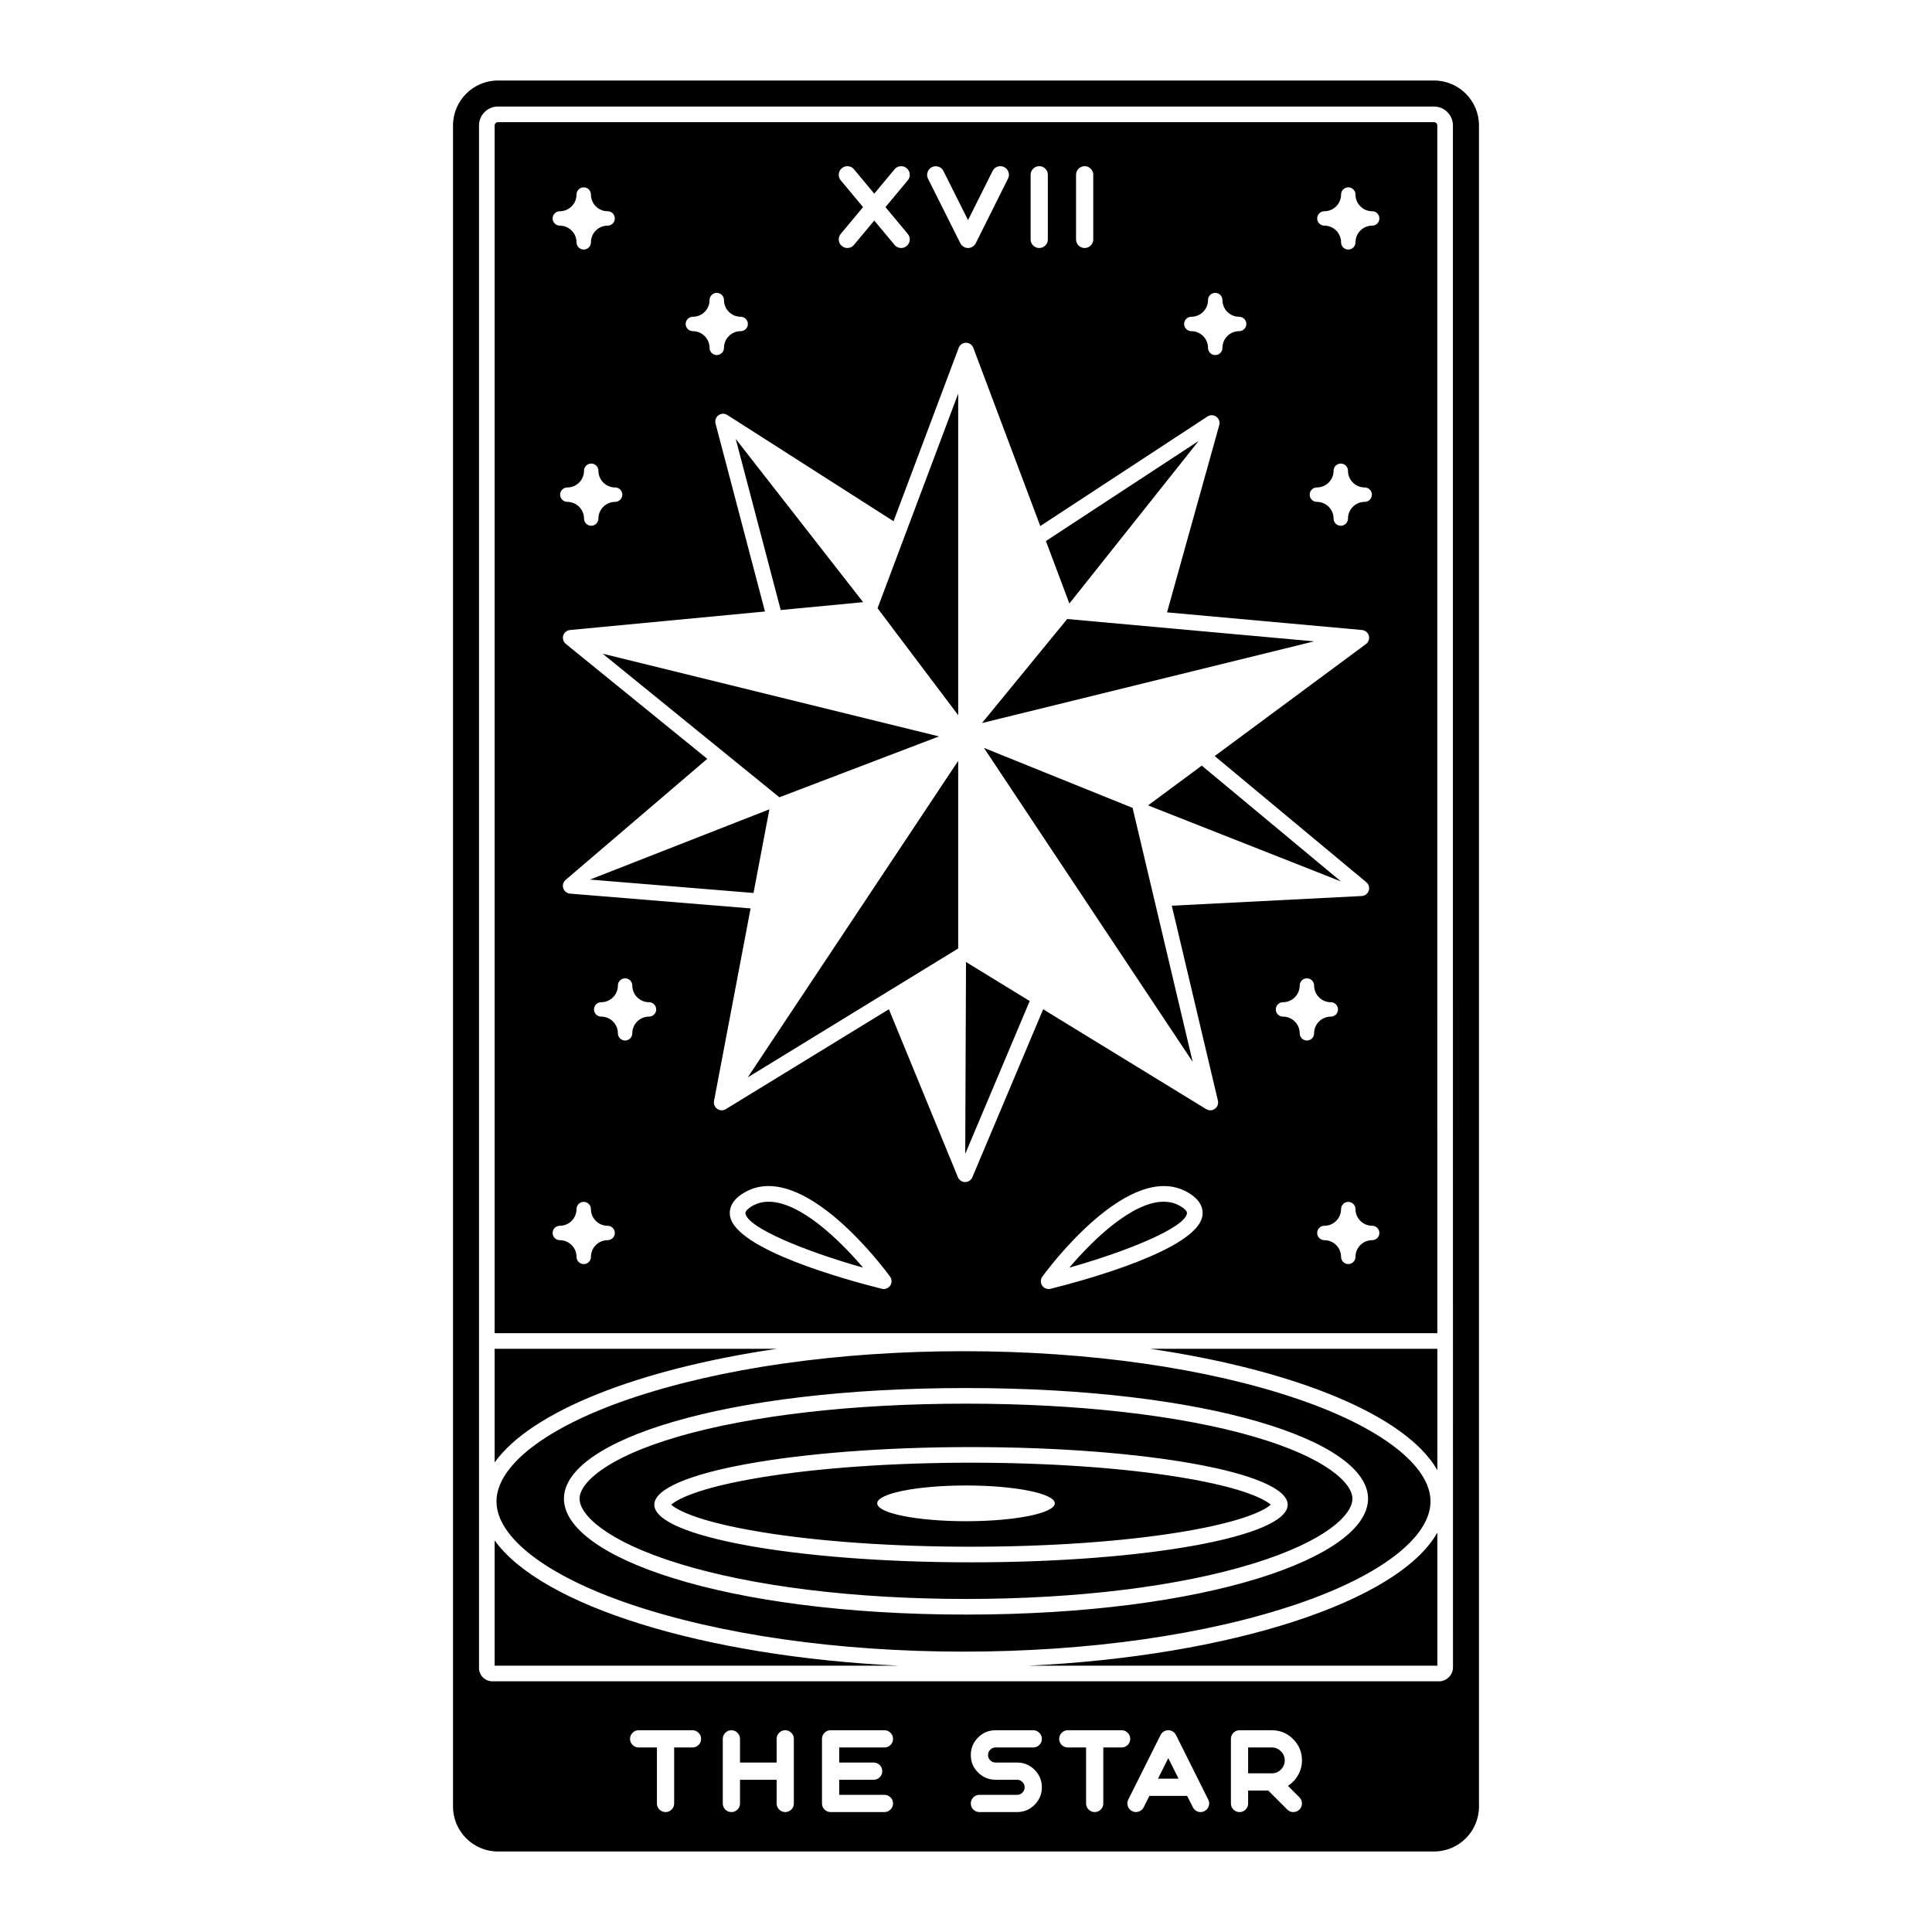 <?xml version="1.0" encoding="utf-8"?>
<!-- Generator: Adobe Illustrator 23.0.3, SVG Export Plug-In . SVG Version: 6.00 Build 0)  -->
<svg version="1.1" id="Capa_1" xmlns="http://www.w3.org/2000/svg" xmlns:xlink="http://www.w3.org/1999/xlink" x="0px" y="0px"
	 viewBox="0 0 1200 1200" enable-background="new 0 0 1200 1200" xml:space="preserve">
<path fill="hsl(290, 13%, 29%)" d="M890.685,50c7.713,0,14.697,3.126,19.752,8.181s8.182,12.038,8.182,19.752V600v522.066
	c0,7.714-3.127,14.697-8.182,19.752c-5.055,5.055-12.039,8.182-19.752,8.182H600H309.315c-7.714,0-14.697-3.127-19.753-8.182
	c-5.055-5.055-8.181-12.038-8.181-19.752V600V77.934c0-7.714,3.127-14.697,8.181-19.752C294.618,53.126,301.601,50,309.315,50H600
	H890.685 M430.097,1074.685h-33.404c-1.493,0-2.763,0.534-3.801,1.594c-1.042,1.042-1.563,2.299-1.563,3.77
	c0,1.471,0.521,2.728,1.563,3.767c1.039,1.042,2.308,1.563,3.801,1.563h11.338v34.762c0,1.493,0.521,2.763,1.563,3.801
	c1.061,1.042,2.33,1.563,3.801,1.563c1.471,0,2.728-0.521,3.767-1.563c1.042-1.039,1.563-2.308,1.563-3.801v-34.762h11.373
	c1.471,0,2.737-0.521,3.801-1.563c1.042-1.039,1.563-2.295,1.563-3.767c0-1.471-0.521-2.728-1.563-3.77
	C432.834,1075.219,431.568,1074.685,430.097,1074.685z M487.705,1074.685c-1.471,0-2.728,0.534-3.77,1.594
	c-1.039,1.042-1.56,2.299-1.56,3.77v14.697H459.63v-14.697c0-1.471-0.521-2.728-1.563-3.77c-1.039-1.061-2.295-1.594-3.767-1.594
	c-1.493,0-2.763,0.534-3.801,1.594c-1.042,1.042-1.563,2.299-1.563,3.77v40.091c0,1.493,0.521,2.763,1.563,3.801
	c1.039,1.042,2.308,1.563,3.801,1.563c1.471,0,2.728-0.521,3.767-1.563c1.042-1.039,1.563-2.308,1.563-3.801v-14.7h22.745v14.7
	c0,1.493,0.521,2.763,1.56,3.801c1.042,1.042,2.299,1.563,3.77,1.563c1.471,0,2.737-0.521,3.801-1.563
	c1.042-1.039,1.563-2.308,1.563-3.801v-40.091c0-1.471-0.521-2.728-1.563-3.77C490.442,1075.219,489.176,1074.685,487.705,1074.685z
	 M549.319,1085.379c1.471,0,2.737-0.521,3.801-1.563c1.042-1.039,1.563-2.295,1.563-3.767c0-1.471-0.521-2.728-1.563-3.77
	c-1.064-1.061-2.33-1.594-3.801-1.594h-33.404c-1.493,0-2.763,0.534-3.801,1.594c-1.042,1.042-1.563,2.299-1.563,3.77v40.091
	c0,1.493,0.521,2.763,1.563,3.801c1.039,1.042,2.308,1.563,3.801,1.563h33.404c1.471,0,2.737-0.521,3.801-1.563
	c1.042-1.039,1.563-2.308,1.563-3.801c0-1.471-0.521-2.728-1.563-3.77c-1.064-1.039-2.33-1.56-3.801-1.56h-28.075v-9.371h21.387
	c1.471,0,2.737-0.518,3.801-1.56c1.042-1.042,1.563-2.298,1.563-3.77c0-1.493-0.521-2.76-1.563-3.801
	c-1.064-1.042-2.33-1.563-3.801-1.563h-21.387v-9.368H549.319z M618.366,1085.379h23.389c1.471,0,2.737-0.521,3.801-1.563
	c1.042-1.039,1.563-2.295,1.563-3.767c0-1.471-0.521-2.728-1.563-3.77c-1.064-1.061-2.33-1.594-3.801-1.594h-23.389
	c-4.234,0-7.855,1.506-10.864,4.515c-3.009,3.009-4.515,6.63-4.515,10.864c0,4.253,1.506,7.874,4.515,10.861
	c3.009,3.012,6.63,4.515,10.864,4.515h13.374c1.291,0,2.387,0.464,3.293,1.392c0.928,0.906,1.392,2.005,1.392,3.293
	c0,1.291-0.464,2.4-1.392,3.328c-0.906,0.906-2.002,1.358-3.293,1.358h-23.389c-1.493,0-2.763,0.521-3.801,1.56
	c-1.042,1.042-1.563,2.298-1.563,3.77c0,1.493,0.521,2.763,1.563,3.801c1.039,1.042,2.308,1.563,3.801,1.563h23.389
	c4.231,0,7.852-1.506,10.864-4.515c3.009-3.009,4.515-6.63,4.515-10.864c0-4.231-1.506-7.852-4.515-10.864
	c-3.012-3.009-6.633-4.515-10.864-4.515h-13.374c-1.291,0-2.39-0.452-3.293-1.358c-0.928-0.925-1.392-2.036-1.392-3.325
	c0-1.291,0.464-2.39,1.392-3.293C615.976,1085.843,617.075,1085.379,618.366,1085.379z M702.012,1080.049
	c0-1.471-0.521-2.728-1.563-3.77c-1.064-1.061-2.33-1.594-3.801-1.594h-33.404c-1.493,0-2.763,0.534-3.801,1.594
	c-1.042,1.042-1.563,2.299-1.563,3.77c0,1.471,0.521,2.728,1.563,3.767c1.039,1.042,2.308,1.563,3.801,1.563h11.338v34.762
	c0,1.493,0.521,2.763,1.563,3.801c1.061,1.042,2.33,1.563,3.801,1.563s2.728-0.521,3.767-1.563c1.042-1.039,1.563-2.308,1.563-3.801
	v-34.762h11.373c1.471,0,2.737-0.521,3.801-1.563C701.491,1082.777,702.012,1081.521,702.012,1080.049z M730.425,1077.637
	c-0.451-0.903-1.108-1.629-1.97-2.172c-0.859-0.521-1.797-0.78-2.816-0.78c-1.017,0-1.958,0.259-2.816,0.78
	c-0.862,0.543-1.519,1.269-1.97,2.172l-20.061,40.126c-0.657,1.313-0.748,2.671-0.271,4.076c0.451,1.402,1.345,2.431,2.681,3.088
	c1.313,0.657,2.671,0.748,4.073,0.271c1.405-0.451,2.434-1.345,3.091-2.681l3.53-7.063h23.459l3.561,7.063
	c0.455,0.928,1.121,1.661,2.005,2.204c0.859,0.521,1.787,0.783,2.785,0.783c0.837,0,1.629-0.193,2.374-0.578
	c1.313-0.657,2.207-1.686,2.684-3.088c0.474-1.405,0.373-2.763-0.306-4.076L730.425,1077.637z M719.257,1104.761l6.381-12.762
	l6.381,12.762H719.257z M806.263,1102.554c1.607-2.829,2.409-5.873,2.409-9.131c0-5.159-1.831-9.573-5.5-13.239
	c-3.666-3.666-8.08-5.5-13.239-5.5h-20.03c-1.493,0-2.759,0.534-3.801,1.594c-1.042,1.042-1.56,2.299-1.56,3.77v40.091
	c0,1.493,0.518,2.763,1.56,3.801c1.042,1.042,2.308,1.563,3.801,1.563c1.471,0,2.728-0.521,3.77-1.563
	c1.039-1.039,1.56-2.308,1.56-3.801v-8.013h12.493l11.815,11.815c1.039,1.042,2.295,1.563,3.767,1.563
	c1.471,0,2.741-0.521,3.805-1.563c1.039-1.039,1.56-2.308,1.56-3.801c0-1.471-0.521-2.728-1.56-3.77l-7.164-7.161
	C802.619,1107.511,804.722,1105.295,806.263,1102.554z M795.604,1099.094c-1.563,1.56-3.454,2.343-5.67,2.343h-14.7v-16.058h14.7
	c2.216,0,4.108,0.792,5.67,2.377c1.582,1.56,2.374,3.451,2.374,5.667C797.978,1095.618,797.186,1097.509,795.604,1099.094z
	 M520.984,149.177c0.136,1.471,0.77,2.671,1.904,3.598c0.972,0.838,2.115,1.257,3.426,1.257c1.654,0,3.021-0.646,4.108-1.935
	l12.594-15.106l12.594,15.106c1.089,1.29,2.456,1.935,4.108,1.935c1.291,0,2.434-0.418,3.429-1.257
	c1.133-0.927,1.765-2.126,1.904-3.598c0.136-1.471-0.275-2.772-1.225-3.904l-13.848-16.634l13.848-16.634
	c0.95-1.132,1.361-2.433,1.225-3.904c-0.139-1.471-0.77-2.682-1.904-3.632c-1.13-0.95-2.431-1.358-3.902-1.222
	c-1.471,0.136-2.681,0.77-3.634,1.901l-12.594,15.141l-12.594-15.141c-0.95-1.13-2.16-1.765-3.631-1.901
	c-1.471-0.136-2.772,0.272-3.902,1.222c-1.133,0.95-1.768,2.161-1.904,3.632s0.272,2.772,1.222,3.904l13.851,16.634l-13.851,16.634
	C521.256,146.405,520.848,147.706,520.984,149.177z M596.481,151.078c0.455,0.906,1.108,1.618,1.97,2.139
	c0.859,0.543,1.8,0.815,2.816,0.815c1.02,0,1.958-0.272,2.819-0.815c0.859-0.521,1.516-1.233,1.967-2.139l20.03-40.126
	c0.679-1.312,0.78-2.669,0.306-4.073c-0.477-1.403-1.37-2.433-2.684-3.089c-1.31-0.657-2.668-0.758-4.073-0.305
	c-1.402,0.475-2.431,1.369-3.088,2.681l-15.278,30.553l-15.275-30.485c-0.657-1.334-1.686-2.229-3.091-2.681
	c-1.402-0.477-2.772-0.385-4.104,0.272c-1.313,0.657-2.198,1.686-2.649,3.088c-0.477,1.405-0.385,2.774,0.272,4.108L596.481,151.078
	z M645.501,154.031c1.471,0,2.728-0.521,3.77-1.561c1.039-1.04,1.56-2.308,1.56-3.803v-40.091c0-1.471-0.521-2.726-1.56-3.768
	c-1.042-1.062-2.298-1.594-3.77-1.594c-1.493,0-2.759,0.532-3.801,1.594c-1.042,1.042-1.56,2.297-1.56,3.768v40.091
	c0,1.495,0.518,2.763,1.56,3.803C642.742,153.51,644.008,154.031,645.501,154.031z M673.712,154.031
	c1.471,0,2.728-0.521,3.767-1.561c1.042-1.04,1.563-2.308,1.563-3.803v-40.091c0-1.471-0.521-2.726-1.563-3.768
	c-1.039-1.062-2.295-1.594-3.767-1.594c-1.493,0-2.763,0.532-3.801,1.594c-1.042,1.042-1.563,2.297-1.563,3.768v40.091
	c0,1.495,0.521,2.763,1.563,3.803C670.949,153.51,672.218,154.031,673.712,154.031z M902.433,600V77.934
	c0-3.143-1.224-6.099-3.447-8.321c-2.223-2.223-5.178-3.447-8.321-3.447H599.98H309.295c-3.143,0-6.099,1.224-8.321,3.447
	c-2.223,2.223-3.447,5.178-3.447,8.322V600v436.15c0.084,4.507,3.75,8.138,8.277,8.138h588.111c4.58,0,8.559-3.979,8.559-8.56
	L902.433,600z M892.763,913.165c-19.308-34.046-88.294-62.151-178.367-75.406h178.361L892.763,913.165z M307.226,600V77.934
	c0-0.569,0.204-1.061,0.606-1.463c0.402-0.402,0.894-0.606,1.463-0.606H599.98h290.685c0.569,0,1.061,0.204,1.463,0.606
	c0.402,0.402,0.606,0.894,0.606,1.463v522.067l0.021,228.059H307.226V600z M307.226,837.759h175.275
	c-85.783,12.624-152.44,38.716-175.275,70.582V837.759z M307.226,1034.589v-77.823c29.193,40.739,130.019,72.036,250.841,77.823
	H307.226z M390.947,996.208c-51.702-17.621-82.569-41.417-82.569-63.655c0-22.238,30.867-46.034,82.569-63.655
	c56.104-19.121,129.796-29.651,207.501-29.651s151.397,10.53,207.501,29.651c51.702,17.621,82.569,41.417,82.569,63.655
	c0,22.238-30.867,46.034-82.569,63.655c-56.104,19.121-129.796,29.651-207.501,29.651S447.051,1015.329,390.947,996.208z
	 M638.83,1034.589c125.554-6.014,229.515-39.577,253.937-82.654l0.007,82.654H638.83z M756.474,683.673l-28.653-121.124
	l117.967-6.017c1.995-0.101,3.722-1.416,4.354-3.31c0.631-1.894,0.038-3.983-1.497-5.26l-94.172-78.369l93.957-69.558
	c0,0,0,0,0.001,0c0.359-0.266,0.661-0.59,0.931-0.939c0.058-0.075,0.114-0.147,0.167-0.225c0.241-0.352,0.445-0.727,0.587-1.131
	c0.015-0.043,0.021-0.089,0.035-0.133c0.118-0.371,0.185-0.758,0.211-1.155c0.006-0.092,0.015-0.18,0.016-0.272
	c0.004-0.397-0.024-0.798-0.123-1.202c-0.008-0.034-0.025-0.063-0.034-0.096c-0.006-0.018-0.002-0.037-0.007-0.055
	c-0.013-0.048-0.045-0.085-0.06-0.132c-0.119-0.382-0.283-0.737-0.483-1.066c-0.045-0.073-0.083-0.147-0.131-0.218
	c-0.244-0.357-0.527-0.678-0.851-0.954c-0.052-0.045-0.109-0.079-0.163-0.122c-0.307-0.241-0.639-0.442-0.995-0.603
	c-0.062-0.028-0.119-0.063-0.183-0.088c-0.403-0.162-0.826-0.264-1.265-0.313c-0.036-0.004-0.066-0.022-0.103-0.025L724.865,380.35
	l32.433-116.294c0.54-1.946-0.18-4.024-1.809-5.217c-1.635-1.195-3.833-1.249-5.522-0.141l-103.835,68.045l-41.59-110.71
	c-0.008-0.022-0.025-0.038-0.033-0.06c-0.16-0.407-0.376-0.782-0.634-1.127c-0.057-0.076-0.118-0.145-0.179-0.217
	c-0.26-0.309-0.549-0.59-0.878-0.826c-0.026-0.019-0.047-0.043-0.074-0.061c-0.35-0.241-0.74-0.421-1.148-0.564
	c-0.094-0.033-0.187-0.06-0.283-0.088c-0.42-0.118-0.853-0.202-1.311-0.202c-0.457,0-0.891,0.084-1.31,0.202
	c-0.096,0.027-0.189,0.055-0.283,0.088c-0.409,0.143-0.799,0.323-1.149,0.564c-0.027,0.019-0.049,0.043-0.075,0.062
	c-0.328,0.235-0.616,0.517-0.876,0.825c-0.062,0.073-0.123,0.141-0.18,0.218c-0.258,0.345-0.474,0.719-0.633,1.126
	c-0.009,0.022-0.025,0.038-0.034,0.06l-40.461,107.709l-103.269-65.991c-1.683-1.075-3.849-1.009-5.468,0.167
	c-1.613,1.176-2.34,3.222-1.831,5.153l30.702,116.743L354.001,391.31c-0.035,0.003-0.064,0.021-0.099,0.024
	c-0.429,0.05-0.843,0.15-1.237,0.308c-0.067,0.027-0.128,0.063-0.194,0.093c-0.336,0.152-0.651,0.341-0.945,0.565
	c-0.066,0.05-0.134,0.093-0.197,0.147c-0.317,0.268-0.598,0.575-0.839,0.921c-0.046,0.066-0.081,0.137-0.124,0.205
	c-0.195,0.311-0.353,0.645-0.476,1.005c-0.019,0.055-0.056,0.099-0.073,0.155c-0.009,0.029-0.005,0.058-0.013,0.087
	c-0.016,0.055-0.043,0.103-0.057,0.159c-0.091,0.372-0.125,0.743-0.129,1.111c-0.001,0.079,0.011,0.154,0.014,0.232
	c0.014,0.365,0.069,0.721,0.162,1.067c0.023,0.087,0.039,0.172,0.067,0.258c0.129,0.393,0.305,0.765,0.527,1.111
	c0.046,0.071,0.101,0.134,0.151,0.202c0.218,0.304,0.47,0.58,0.755,0.827c0.039,0.034,0.063,0.081,0.104,0.114l87.901,71.418
	l-87.993,75.2c-1.487,1.272-2.065,3.315-1.465,5.178c0.603,1.863,2.267,3.181,4.221,3.342l112.14,9.188l-22.72,119.644
	c-0.082,0.423-0.087,0.849-0.056,1.273c0.008,0.099,0.017,0.195,0.031,0.294c0.111,0.811,0.422,1.584,0.924,2.253
	c0.064,0.084,0.129,0.163,0.199,0.244c0.234,0.273,0.498,0.524,0.8,0.746c0.04,0.03,0.066,0.072,0.108,0.101
	c0.012,0.008,0.026,0.01,0.037,0.018c0.013,0.009,0.023,0.02,0.036,0.029c0.156,0.104,0.332,0.149,0.495,0.232
	c0.248,0.126,0.488,0.271,0.749,0.352c0.238,0.074,0.481,0.088,0.724,0.124c0.215,0.032,0.425,0.09,0.641,0.093
	c0.024,0,0.047,0.01,0.071,0.01c0.409,0,0.814-0.057,1.208-0.158c0.078-0.02,0.148-0.061,0.225-0.085
	c0.338-0.105,0.664-0.238,0.973-0.415c0.041-0.024,0.088-0.03,0.129-0.055l101.328-62.066l42.869,104.327
	c0.745,1.812,2.507,2.996,4.464,3.006c0.006,0,0.016,0,0.022,0c1.948,0,3.71-1.168,4.468-2.965L647.93,626.88l101.291,62.046
	c0.043,0.026,0.091,0.034,0.133,0.058c0.255,0.145,0.524,0.251,0.798,0.347c0.125,0.044,0.242,0.106,0.369,0.139
	c0.394,0.104,0.798,0.163,1.207,0.165c0.008,0,0.017,0.003,0.024,0.003c0.001,0,0.001,0,0.002,0s0.001,0,0.002,0
	c0.479,0,0.96-0.078,1.428-0.224c0.164-0.05,0.309-0.151,0.468-0.22c0.264-0.114,0.537-0.203,0.785-0.368
	c0.034-0.023,0.059-0.052,0.092-0.076c0.021-0.015,0.047-0.019,0.069-0.035c0.052-0.038,0.084-0.093,0.135-0.132
	c0.287-0.225,0.541-0.475,0.763-0.748c0.061-0.074,0.124-0.143,0.18-0.221c0.244-0.338,0.444-0.698,0.592-1.081
	c0.027-0.069,0.041-0.141,0.065-0.211c0.114-0.34,0.186-0.688,0.223-1.044c0.009-0.094,0.024-0.185,0.029-0.28
	c0.018-0.417-0.015-0.834-0.106-1.248C756.475,683.725,756.48,683.699,756.474,683.673z M456.967,272.608l79.144,101.42
	l-51.195,4.858L456.967,272.608z M374.303,406.012l208.925,51.389l-99.142,37.806l-34.222-27.804
	c-0.006-0.005-0.012-0.01-0.017-0.014L374.303,406.012z M366.466,546.323l111.427-43.65l-9.869,51.97L366.466,546.323z
	 M595.152,589.117l-130.704,80.06l130.704-196.591V589.117z M595.152,444.212l-50.091-66.432l16.897-44.978
	c0.004-0.01,0.007-0.019,0.011-0.029l33.183-88.333V444.212z M832.899,547.477L713.08,500.236l33.367-24.702L832.899,547.477z
	 M744.486,273.887l-80.277,100.977l-14.581-38.815L744.486,273.887z M662.86,384.481l153.368,13.873l-206.305,50.745L662.86,384.481
	z M639.253,622.497l-39.734,94.225l0.483-119.2l39.633,24.277C639.494,622.021,639.359,622.247,639.253,622.497z M611.129,464.511
	l92.352,37.288l37.32,157.758L611.129,464.511z M603.104,898.806c-108.635,0-196.7,16.025-196.7,35.794s88.066,35.794,196.7,35.794
	c108.634,0,196.7-16.025,196.7-35.794S711.738,898.806,603.104,898.806z M733.746,951.531c-35.744,5.909-82.14,9.163-130.642,9.163
	c-48.502,0-94.898-3.254-130.642-9.163c-40.7-6.728-52.486-14.205-55.573-16.931c3.087-2.726,14.874-10.203,55.573-16.931
	c35.744-5.909,82.14-9.163,130.642-9.163c48.502,0,94.898,3.254,130.642,9.163c40.7,6.728,52.486,14.205,55.573,16.931
	C786.232,937.326,774.445,944.803,733.746,951.531z M849.722,930.872c0-36.176-99.305-68.735-249.722-68.735
	c-150.417,0-249.722,32.559-249.722,68.735S449.583,1002.84,600,1002.84C750.417,1002.84,849.722,967.048,849.722,930.872z
	 M778.406,971.154C732.484,985.332,669.125,993.141,600,993.141c-69.125,0-132.484-7.808-178.406-21.987
	c-45.479-14.041-61.617-30.476-61.617-40.282c0-9.587,16.096-25.453,61.459-38.619c45.367-13.166,108.782-20.417,178.564-20.417
	s133.198,7.251,178.564,20.417c45.363,13.165,61.459,29.032,61.459,38.619C840.023,940.679,823.886,957.113,778.406,971.154z
	 M600,922.66c-30.458,0-55.149,4.969-55.149,11.099c0,6.13,24.691,11.099,55.149,11.099c30.458,0,55.15-4.969,55.15-11.099
	C655.15,927.629,630.458,922.66,600,922.66z M403.103,622.495c-5.717,0-10.369-4.651-10.369-10.368c0-2.471-2.003-4.474-4.474-4.474
	c-2.471,0-4.474,2.003-4.474,4.474c0,5.717-4.651,10.368-10.368,10.368c-2.471,0-4.474,2.003-4.474,4.474
	c0,2.471,2.004,4.474,4.474,4.474c5.716,0,10.368,4.651,10.368,10.368c0,2.471,2.003,4.474,4.474,4.474
	c2.471,0,4.474-2.003,4.474-4.474c0-5.717,4.651-10.368,10.369-10.368c2.471,0,4.474-2.003,4.474-4.474
	C407.577,624.499,405.574,622.495,403.103,622.495z M826.582,631.444c2.471,0,4.475-2.003,4.475-4.474
	c0-2.471-2.003-4.474-4.475-4.474c-5.717,0-10.369-4.651-10.369-10.368c0-2.471-2.003-4.474-4.474-4.474
	c-2.471,0-4.474,2.003-4.474,4.474c0,5.717-4.651,10.368-10.368,10.368c-2.471,0-4.474,2.003-4.474,4.474
	c0,2.471,2.003,4.474,4.474,4.474c5.716,0,10.368,4.651,10.368,10.368c0,2.471,2.003,4.474,4.474,4.474
	c2.471,0,4.474-2.003,4.474-4.474C816.214,636.095,820.865,631.444,826.582,631.444z M852.279,131.205
	c-5.717,0-10.369-4.651-10.369-10.368c0-2.471-2.003-4.474-4.474-4.474c-2.471,0-4.475,2.003-4.475,4.474
	c0,5.717-4.651,10.368-10.368,10.368c-2.471,0-4.474,2.003-4.474,4.474s2.003,4.474,4.474,4.474c5.716,0,10.368,4.651,10.368,10.368
	c0,2.471,2.003,4.474,4.475,4.474c2.471,0,4.474-2.003,4.474-4.474c0-5.717,4.651-10.368,10.369-10.368
	c2.471,0,4.474-2.003,4.474-4.474S854.75,131.205,852.279,131.205z M347.721,140.154c5.716,0,10.368,4.651,10.368,10.368
	c0,2.471,2.004,4.474,4.474,4.474s4.474-2.003,4.474-4.474c0-5.717,4.651-10.368,10.369-10.368c2.471,0,4.474-2.003,4.474-4.474
	s-2.003-4.474-4.474-4.474c-5.717,0-10.369-4.651-10.369-10.368c0-2.471-2.003-4.474-4.474-4.474s-4.474,2.003-4.474,4.474
	c0,5.717-4.651,10.368-10.368,10.368c-2.471,0-4.474,2.003-4.474,4.474S345.25,140.154,347.721,140.154z M739.957,205.695
	c5.716,0,10.367,4.651,10.367,10.368c0,2.471,2.004,4.474,4.475,4.474c2.471,0,4.474-2.004,4.474-4.474
	c0-5.717,4.651-10.368,10.369-10.368c2.471,0,4.474-2.003,4.474-4.474c0-2.471-2.003-4.474-4.474-4.474
	c-5.718,0-10.369-4.651-10.369-10.368c0-2.471-2.004-4.474-4.474-4.474c-2.471,0-4.475,2.003-4.475,4.474
	c0,5.717-4.651,10.368-10.367,10.368c-2.471,0-4.474,2.003-4.474,4.474C735.483,203.692,737.486,205.695,739.957,205.695z
	 M430.358,205.695c5.716,0,10.368,4.651,10.368,10.368c0,2.471,2.004,4.474,4.474,4.474s4.474-2.004,4.474-4.474
	c0-5.717,4.651-10.368,10.369-10.368c2.471,0,4.474-2.003,4.474-4.474c0-2.471-2.003-4.474-4.474-4.474
	c-5.717,0-10.369-4.651-10.369-10.368c0-2.471-2.003-4.474-4.474-4.474s-4.474,2.003-4.474,4.474
	c0,5.717-4.651,10.368-10.368,10.368c-2.471,0-4.474,2.003-4.474,4.474C425.884,203.692,427.887,205.695,430.358,205.695z
	 M817.938,311.718c5.716,0,10.368,4.651,10.368,10.368c0,2.471,2.003,4.474,4.474,4.474c2.471,0,4.474-2.003,4.474-4.474
	c0-5.717,4.651-10.368,10.369-10.368c2.471,0,4.475-2.003,4.475-4.474c0-2.471-2.003-4.474-4.475-4.474
	c-5.717,0-10.369-4.651-10.369-10.368c0-2.471-2.003-4.474-4.474-4.474c-2.471,0-4.474,2.004-4.474,4.474
	c0,5.717-4.651,10.368-10.368,10.368c-2.471,0-4.474,2.003-4.474,4.474C813.464,309.714,815.467,311.718,817.938,311.718z
	 M371.693,292.401c0-2.471-2.003-4.474-4.474-4.474c-2.471,0-4.474,2.004-4.474,4.474c0,5.717-4.651,10.368-10.368,10.368
	c-2.471,0-4.474,2.003-4.474,4.474c0,2.471,2.003,4.474,4.474,4.474c5.716,0,10.368,4.651,10.368,10.368
	c0,2.471,2.004,4.474,4.474,4.474c2.471,0,4.474-2.003,4.474-4.474c0-5.717,4.651-10.368,10.369-10.368
	c2.471,0,4.474-2.003,4.474-4.474c0-2.471-2.003-4.474-4.474-4.474C376.344,302.769,371.693,298.118,371.693,292.401z
	 M377.406,761.347c-5.717,0-10.369-4.651-10.369-10.368c0-2.471-2.003-4.474-4.474-4.474s-4.474,2.003-4.474,4.474
	c0,5.717-4.651,10.368-10.368,10.368c-2.471,0-4.474,2.003-4.474,4.474c0,2.471,2.003,4.474,4.474,4.474
	c5.716,0,10.368,4.651,10.368,10.368c0,2.471,2.004,4.474,4.474,4.474s4.474-2.003,4.474-4.474c0-5.717,4.651-10.368,10.369-10.368
	c2.471,0,4.474-2.003,4.474-4.474C381.88,763.351,379.877,761.347,377.406,761.347z M852.279,761.347
	c-5.717,0-10.369-4.651-10.369-10.368c0-2.471-2.003-4.474-4.474-4.474c-2.471,0-4.475,2.003-4.475,4.474
	c0,5.717-4.651,10.368-10.368,10.368c-2.471,0-4.474,2.003-4.474,4.474c0,2.471,2.003,4.474,4.474,4.474
	c5.716,0,10.368,4.651,10.368,10.368c0,2.471,2.003,4.474,4.475,4.474c2.471,0,4.474-2.003,4.474-4.474
	c0-5.717,4.651-10.368,10.369-10.368c2.471,0,4.474-2.003,4.474-4.474C856.753,763.351,854.75,761.347,852.279,761.347z
	 M738.819,741.247c-36.628-23.061-89.187,48.641-91.407,51.704c-1.197,1.651-1.231,3.874-0.088,5.56
	c0.916,1.354,2.431,2.134,4.016,2.134c0.391,0,0.786-0.047,1.178-0.145c21.277-5.32,90.962-24.305,94.315-45.276
	C747.423,751.52,746.513,746.09,738.819,741.247z M664.177,787.356c14.887-17.567,39.27-40.944,58.596-40.944
	c3.865,0,7.533,0.938,10.88,3.044c1.449,0.912,3.849,2.681,3.599,4.237C735.832,762.593,700.477,777.094,664.177,787.356z
	 M461.441,741.247c-7.694,4.843-8.604,10.274-8.013,13.977c3.353,20.971,73.034,39.956,94.311,45.276
	c0.391,0.098,0.786,0.145,1.178,0.145c1.585,0,3.1-0.78,4.016-2.134c1.143-1.686,1.108-3.909-0.088-5.56
	C550.625,789.888,498.098,718.172,461.441,741.247z M463.008,753.693c-0.249-1.557,2.15-3.325,3.599-4.237
	c3.344-2.104,7-3.039,10.861-3.039c19.313,0,43.706,23.375,58.602,40.936C499.774,777.091,464.428,762.593,463.008,753.693z"/>
</svg>
